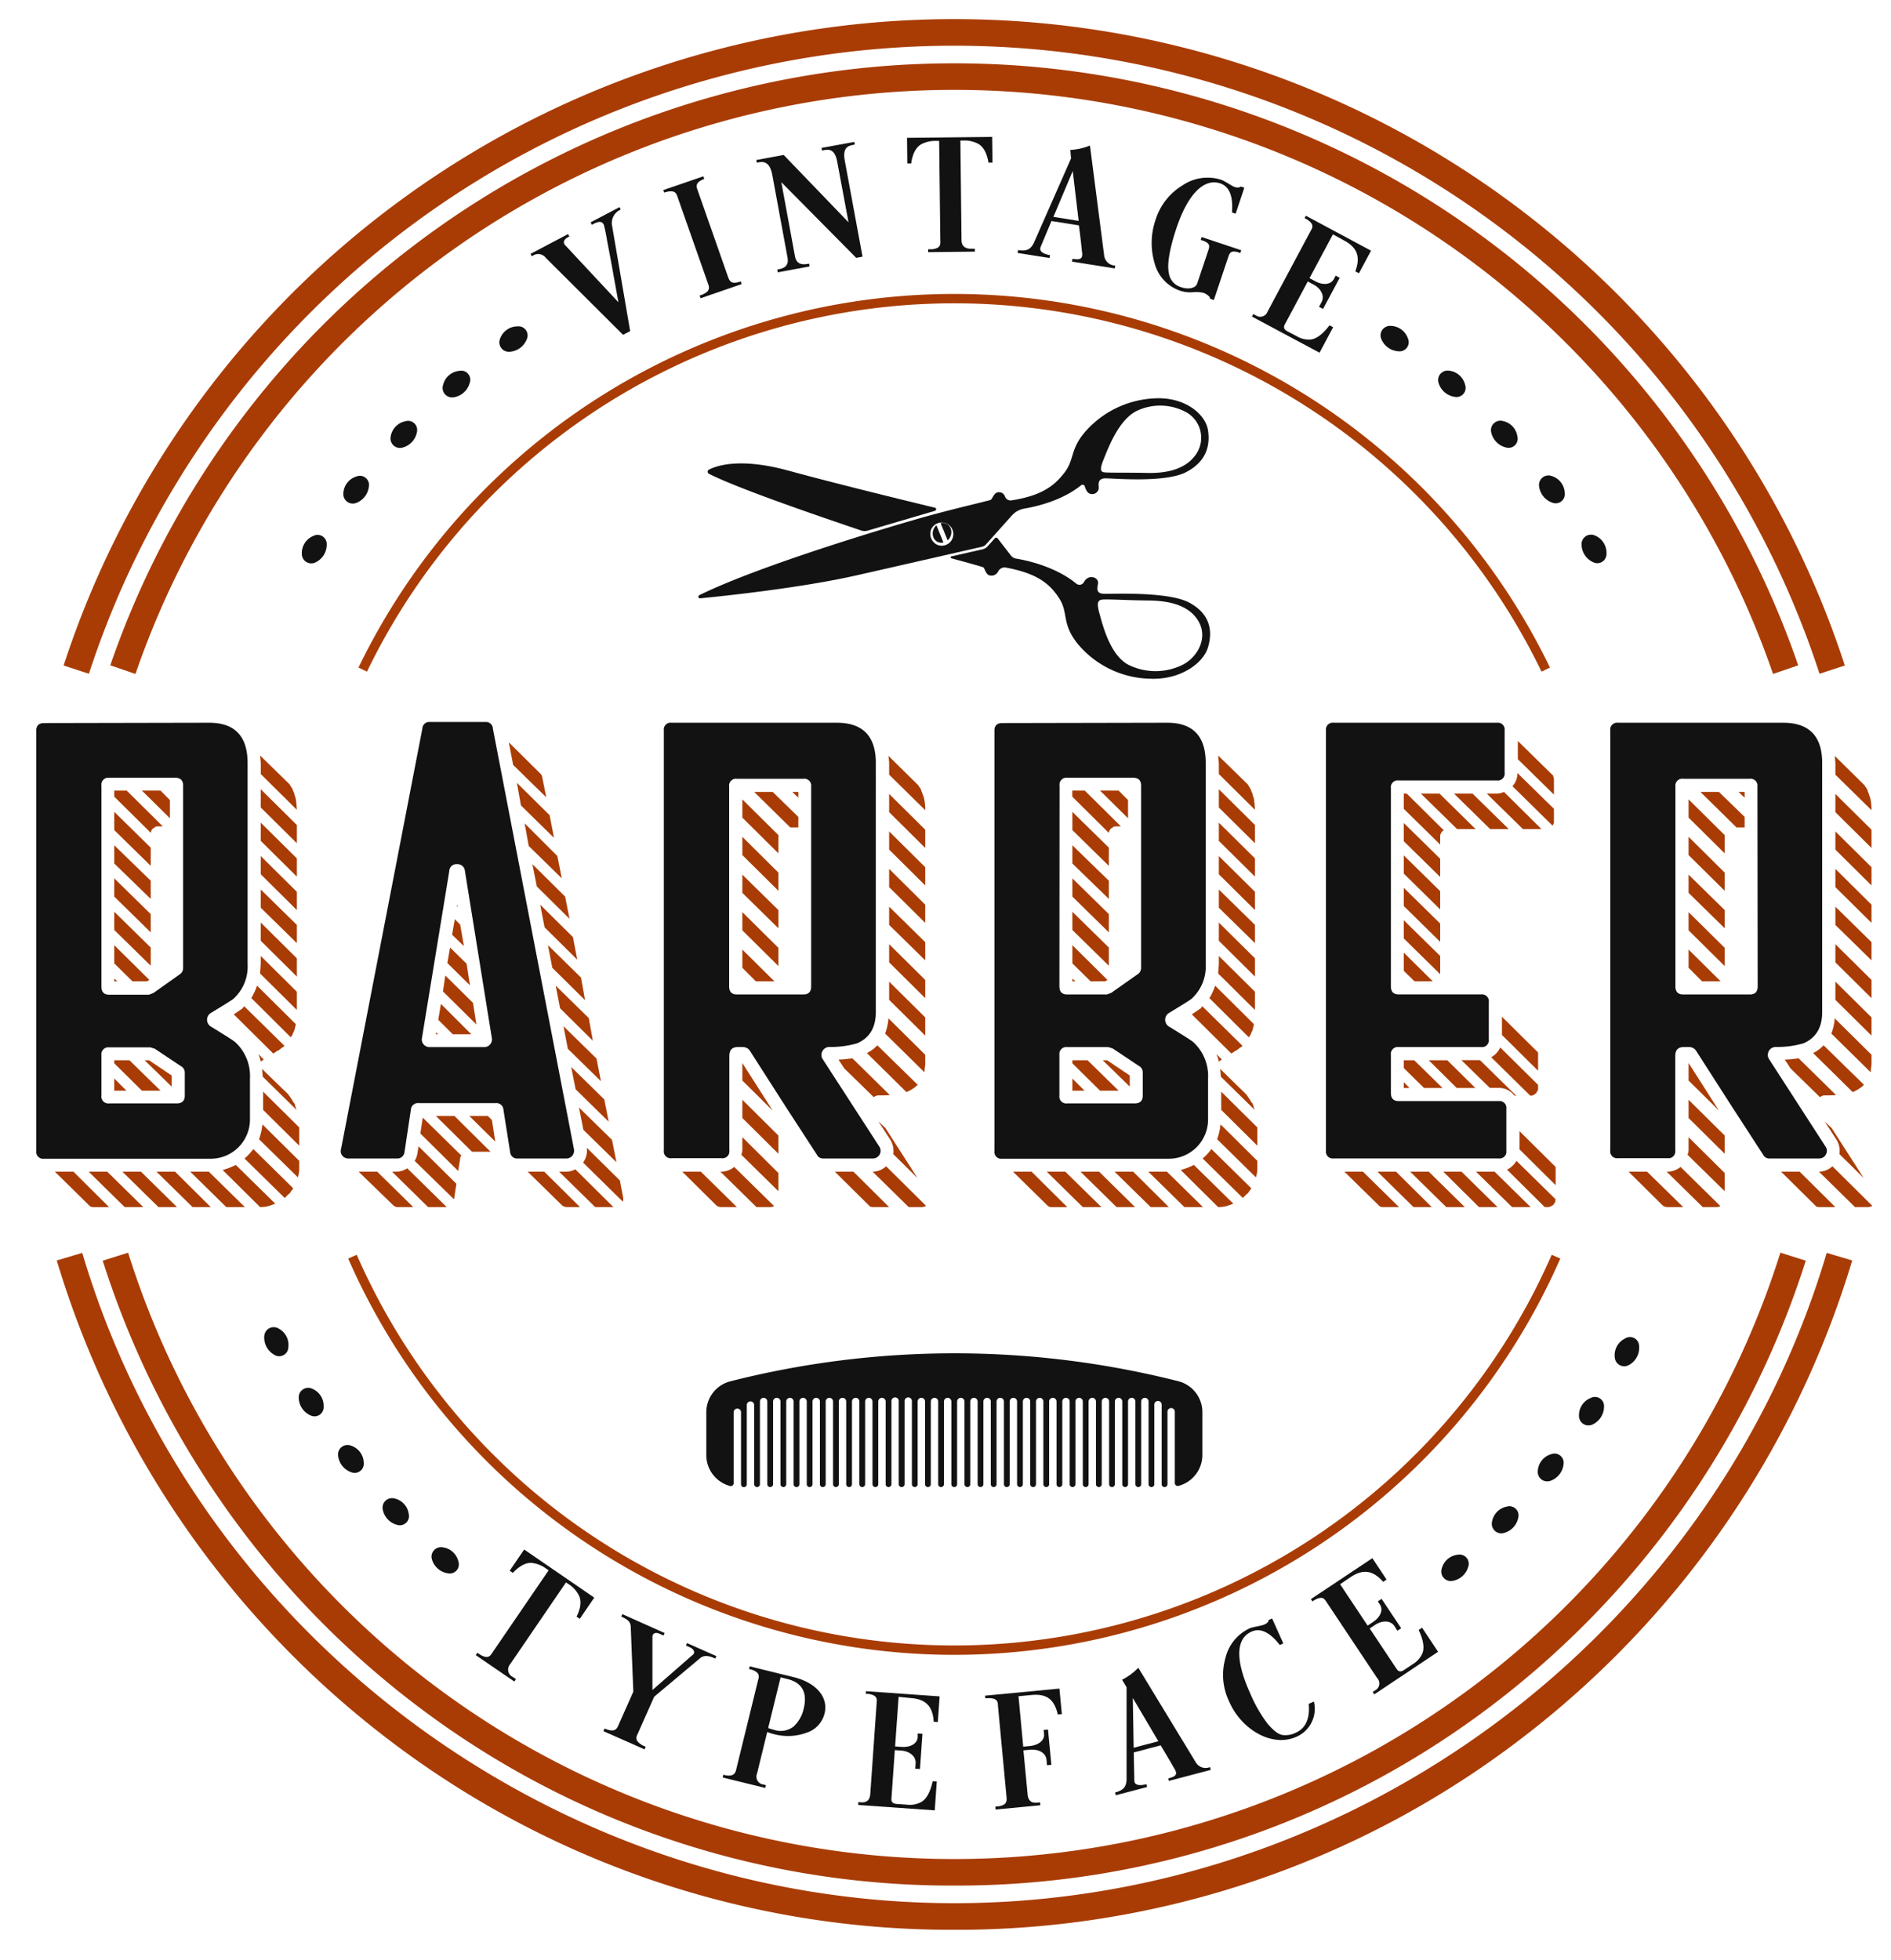 <svg id="Layer_1" data-name="Layer 1" xmlns="http://www.w3.org/2000/svg" viewBox="0 0 399.83 414.31"><defs><style>.cls-1{fill:#121212;}.cls-2{fill:#a93c05;}</style></defs><title>logo</title><path class="cls-1" d="M154.35,314.17a.61.61,0,0,0,.77-.59v-15a.78.78,0,0,1,1.56,0v15.23a.61.61,0,0,0,.61.61h0a.61.61,0,0,0,.61-.61V297.06a.78.78,0,0,1,1.56,0v16.73a.61.61,0,0,0,.61.61h0a.61.61,0,0,0,.61-.61V296.31a.78.78,0,0,1,1.56,0v17.48a.61.61,0,0,0,.61.61h0a.61.61,0,0,0,.61-.61V296.31a.78.78,0,0,1,1.56,0v17.48a.61.61,0,0,0,.61.61h0a.61.61,0,0,0,.61-.61V296.31a.78.78,0,0,1,1.56,0v17.48a.61.61,0,0,0,.61.61h0a.61.61,0,0,0,.61-.61V296.31a.78.78,0,0,1,1.56,0v17.48a.61.61,0,0,0,.61.61h0a.61.61,0,0,0,.61-.61V296.31a.78.78,0,0,1,1.56,0v17.48a.61.61,0,0,0,.61.61h0a.61.61,0,0,0,.61-.61V296.31a.78.78,0,1,1,1.56,0v17.48a.61.61,0,0,0,.61.61h0a.61.61,0,0,0,.61-.61V296.31a.78.78,0,0,1,1.56,0v17.48a.61.61,0,0,0,.61.61h0a.61.61,0,0,0,.61-.61V296.31a.78.78,0,0,1,1.56,0v17.48a.61.61,0,0,0,.61.61h0a.61.61,0,0,0,.61-.61V296.31a.78.78,0,0,1,1.56,0v17.48a.61.61,0,0,0,.61.61h0a.61.61,0,0,0,.61-.61V296.31a.78.78,0,0,1,1.56,0v17.48a.61.61,0,0,0,.61.61h0a.61.61,0,0,0,.61-.61V296.31a.78.78,0,1,1,1.55,0v17.48a.61.61,0,0,0,.61.61h0a.61.61,0,0,0,.62-.61V296.31a.78.78,0,1,1,1.55,0v17.48a.61.61,0,0,0,.61.61h0a.61.61,0,0,0,.61-.61V296.31a.78.78,0,0,1,1.56,0v17.48a.61.61,0,0,0,.61.61h0a.61.61,0,0,0,.61-.61V296.31a.78.78,0,0,1,1.56,0v17.48a.61.61,0,0,0,.61.61h0a.61.61,0,0,0,.61-.61V296.31a.78.78,0,0,1,.78-.78h0a.78.78,0,0,1,.78.78v17.48a.61.61,0,0,0,.61.61h0a.61.61,0,0,0,.61-.61V296.31a.78.78,0,0,1,1.56,0v17.48a.61.61,0,0,0,.61.61h0a.61.61,0,0,0,.61-.61V296.31a.78.78,0,0,1,1.56,0v17.48a.61.61,0,0,0,.61.61h0a.61.61,0,0,0,.61-.61V296.31a.78.78,0,0,1,1.56,0v17.48a.61.61,0,0,0,.61.61h0a.61.61,0,0,0,.61-.61V296.31a.78.78,0,0,1,1.56,0v17.48a.61.61,0,0,0,.61.61h0a.61.61,0,0,0,.61-.61V296.31a.78.78,0,0,1,1.56,0v17.48a.61.61,0,0,0,.61.61h0a.61.61,0,0,0,.61-.61V296.31a.78.78,0,1,1,1.56,0v17.48a.61.61,0,0,0,.61.61h0a.61.61,0,0,0,.61-.61V296.31a.78.78,0,1,1,1.56,0v17.48a.61.61,0,0,0,.61.61h0a.61.61,0,0,0,.61-.61V296.31a.78.78,0,0,1,1.56,0v17.48a.61.61,0,0,0,.61.61h0a.61.61,0,0,0,.61-.61V296.31a.78.78,0,1,1,1.56,0v17.48a.61.61,0,0,0,.61.61h0a.61.61,0,0,0,.61-.61V296.31a.78.78,0,1,1,1.56,0v17.48a.61.61,0,0,0,.61.61h0a.61.61,0,0,0,.61-.61V296.31a.78.78,0,1,1,1.56,0v17.48a.61.61,0,0,0,.61.61h0a.61.61,0,0,0,.61-.61V296.31a.78.78,0,1,1,1.56,0v17.48a.61.61,0,0,0,.61.61h0a.61.61,0,0,0,.61-.61V296.31a.78.78,0,1,1,1.56,0v17.48a.61.61,0,0,0,.61.61h0a.61.61,0,0,0,.61-.61V296.31a.78.78,0,1,1,1.56,0v17.48a.61.61,0,0,0,.61.61h0a.61.61,0,0,0,.61-.61V296.31a.78.78,0,1,1,1.56,0v17.48a.61.61,0,0,0,.61.61h0a.61.61,0,0,0,.61-.61V297.06a.78.78,0,1,1,1.55,0v16.73a.61.61,0,0,0,.61.61h0a.61.61,0,0,0,.62-.61V298.56a.78.78,0,1,1,1.55,0v15a.62.62,0,0,0,.77.59,6.77,6.77,0,0,0,5.06-6.55v-9a6.76,6.76,0,0,0-5-6.56,192.84,192.84,0,0,0-94.83,0,6.76,6.76,0,0,0-5.06,6.56v9A6.77,6.77,0,0,0,154.35,314.17Z"/><path class="cls-2" d="M15.52,247.71H11.6L19,255a1.43,1.43,0,0,0,.72.22h3.35Z"/><polygon class="cls-2" points="30.3 255.21 22.66 247.71 18.74 247.71 26.37 255.21 30.3 255.21"/><path class="cls-1" d="M52.85,228v8.56a8.3,8.3,0,0,1-8.42,8.42H9.32a1.46,1.46,0,0,1-1.65-1.64V154.44c0-1,.55-1.57,1.65-1.57l34.89-.07q8.13,0,8.14,8.5v42.53a9.19,9.19,0,0,1-2.93,7.28q-.14.21-4.85,3.06a1.69,1.69,0,0,0,0,2.86q4.78,2.92,5.14,3.28A9.7,9.7,0,0,1,52.85,228Zm-31.4-19.41c0,1.14.55,1.71,1.64,1.71h8.42l.93-.36L38,206a1.58,1.58,0,0,0,.72-1.36V166.08q0-1.65-1.71-1.65H23.09a1.46,1.46,0,0,0-1.64,1.65Zm17.62,18.19a1.53,1.53,0,0,0-.78-1.35l-5.57-3.71-.92-.29H23.09A1.45,1.45,0,0,0,21.45,223v8.64a1.45,1.45,0,0,0,1.64,1.64H37.36c1.14,0,1.71-.55,1.71-1.64Z"/><path class="cls-2" d="M32,175.64a1.17,1.17,0,0,1,.28-.43l.08-.07.35-.21.15-.15a3.9,3.9,0,0,1,.64-.07h.92l-7.63-7.56H24.16v1.28l7.71,7.64.07-.22v-.14Z"/><polygon class="cls-2" points="31.87 179.21 24.16 171.64 24.16 175.5 31.87 183.06 31.87 179.21"/><polygon class="cls-2" points="31.87 186.2 24.16 178.71 24.16 182.56 31.87 190.05 31.87 186.2"/><polygon class="cls-2" points="31.87 193.26 24.16 185.7 24.16 189.56 31.87 197.12 31.87 193.26"/><polygon class="cls-2" points="31.87 200.33 24.16 192.76 24.16 196.62 31.87 204.18 31.87 200.33"/><polygon class="cls-2" points="31.08 207.47 31.23 207.39 31.58 207.18 24.16 199.83 24.16 203.68 28.01 207.47 31.08 207.47"/><polygon class="cls-2" points="24.16 206.9 24.16 207.47 24.8 207.47 24.16 206.9"/><polygon class="cls-2" points="33.94 230.59 27.37 224.16 24.16 224.16 24.16 224.81 30.01 230.59 33.94 230.59"/><polygon class="cls-2" points="24.16 228.02 24.16 230.59 26.73 230.59 24.16 228.02"/><polygon class="cls-2" points="37.43 255.21 29.8 247.71 25.87 247.71 33.51 255.21 37.43 255.21"/><polygon class="cls-2" points="35.93 169.15 33.94 167.15 30.01 167.15 35.93 173 35.93 169.15"/><polygon class="cls-2" points="36.29 227.38 31.51 224.16 31.37 224.16 30.58 224.16 36.29 229.73 36.29 227.38"/><polygon class="cls-2" points="44.57 255.21 37.01 247.71 33.08 247.71 40.72 255.21 44.57 255.21"/><polygon class="cls-2" points="51.78 255.21 44.14 247.71 40.22 247.71 47.85 255.21 51.78 255.21"/><path class="cls-2" d="M55,255.21a7.34,7.34,0,0,0,1.5-.15l.5-.14,1-.36.21-.07-8.35-8.2a15.06,15.06,0,0,1-2.78,1.07Z"/><path class="cls-2" d="M51,213.39l-1.57,1.07,8.35,8.28.36-.22.28-.21.22-.14.21-.07.29-.22.28-.21.07-.08.08-.07.14-.07.14-.07.29-.28-8.5-8.35-.21.21-.14.21Z"/><path class="cls-2" d="M60.2,253.28l.07-.07.28-.29.43-.42.29-.22.43-.64.21-.22v-.07l.07-.14-8.42-8.28a11.71,11.71,0,0,1-1.86,2Z"/><path class="cls-2" d="M61.48,219.31l.36-.57.14-.36.14-.28.15-.36c.09-.38.19-.78.28-1.21l-8.2-8.14A12.4,12.4,0,0,1,53.13,211Z"/><path class="cls-2" d="M55.77,224l-1.14-1.14a8.52,8.52,0,0,1,.5,1.57Z"/><path class="cls-2" d="M63.12,248.43v-.08a5.53,5.53,0,0,0,.15-1.28v-1.64l-7.78-7.71a13.84,13.84,0,0,1-.72,3.14L63,248.93l.07-.36Z"/><path class="cls-2" d="M55.13,163.65l7.64,7.56c-.05-.85-.12-1.61-.22-2.28l-.07-.14v-.22l-.07-.14-.07-.14a3.65,3.65,0,0,0-.36-1.07l-.07-.22-.07-.21-.07-.07-.07-.14-.5-.79L55,159.73l.07.78.07.79Z"/><polygon class="cls-2" points="55.13 203.83 55.06 204.82 54.99 205.82 62.77 213.53 62.77 209.68 55.13 202.11 55.13 203.83"/><polygon class="cls-2" points="62.77 174.43 55.13 166.86 55.13 170.72 62.77 178.28 62.77 174.43"/><polygon class="cls-2" points="62.77 181.49 55.13 173.93 55.13 177.78 62.77 185.34 62.77 181.49"/><polygon class="cls-2" points="62.77 188.55 55.13 180.99 55.13 184.84 62.77 192.41 62.77 188.55"/><polygon class="cls-2" points="55.13 191.91 62.77 199.4 62.77 195.55 55.13 188.06 55.13 191.91"/><polygon class="cls-2" points="55.13 198.9 62.77 206.47 62.77 202.61 55.13 195.05 55.13 198.9"/><path class="cls-2" d="M62.34,233.51l-.07-.21-.15-.15L62,233a7.88,7.88,0,0,0-.71-1.14l-.15-.21-.14-.22-.43-.43L55.41,226l.15,1.64,7.13,7-.28-.85Z"/><polygon class="cls-2" points="55.63 234.65 63.27 242.22 63.27 238.36 55.63 230.8 55.63 234.65"/><path class="cls-2" d="M79.75,247.71H75.82l7.28,7.07a1.4,1.4,0,0,0,1,.43h3.28Z"/><path class="cls-2" d="M94.3,255.21h.08v-.08L86.1,247a4.13,4.13,0,0,1-2.21.71h-1l7.63,7.5Z"/><path class="cls-2" d="M88.24,243.93a4,4,0,0,1-.57,1.5L96,253.56l.5-3.28-8-7.92Z"/><path class="cls-2" d="M88.88,239.65l8,7.92.43-2.71a.66.66,0,0,1,.22-.5v-.07l-8.14-8Z"/><path class="cls-1" d="M121.35,242.93a1.69,1.69,0,0,1-.36,1.43,1.62,1.62,0,0,1-1.28.57H109.5a1.48,1.48,0,0,1-1.64-1.36l-1.42-9a1.48,1.48,0,0,0-1.65-1.35H88.52a1.48,1.48,0,0,0-1.64,1.35l-1.35,9a1.53,1.53,0,0,1-1.64,1.36H73.68a1.62,1.62,0,0,1-1.28-.57,1.54,1.54,0,0,1-.29-1.43L89.31,154a1.44,1.44,0,0,1,1.57-1.36h11.77a1.46,1.46,0,0,1,1.57,1.43Zm-19-21.55a1.62,1.62,0,0,0,1.28-.57,1.57,1.57,0,0,0,.36-1.36L98.3,184.13a1.56,1.56,0,0,0-1.64-1.43A1.5,1.5,0,0,0,95,184.13l-5.78,35.32a1.53,1.53,0,0,0,.35,1.36,1.66,1.66,0,0,0,1.29.57Z"/><polygon class="cls-2" points="92.24 218.24 92.16 218.67 92.59 218.67 92.24 218.24"/><polygon class="cls-2" points="92.16 235.94 99.8 243.5 103.72 243.5 96.09 235.94 92.16 235.94"/><polygon class="cls-2" points="95.73 218.67 99.66 218.67 93.23 212.25 92.66 215.6 95.73 218.67"/><polygon class="cls-2" points="100.01 212.03 94.16 206.25 93.66 209.61 100.73 216.6 100.01 212.03"/><polygon class="cls-2" points="98.66 203.75 95.16 200.33 94.59 203.61 99.37 208.32 98.66 203.75"/><polygon class="cls-2" points="97.3 195.48 96.16 194.34 95.59 197.62 98.09 200.04 97.3 195.48"/><polygon class="cls-2" points="96.66 191.19 96.59 191.62 96.73 191.84 96.66 191.19"/><polygon class="cls-2" points="104.01 236.79 103.15 235.94 99.23 235.94 104.72 241.36 104.01 236.79"/><polygon class="cls-2" points="108.5 161.72 115.5 168.57 114.64 164.29 114.64 164.22 114.5 163.86 114.28 163.58 107.58 156.94 108.5 161.72"/><polygon class="cls-2" points="116.21 172.35 109.29 165.51 110.15 170.29 117.14 177.14 116.21 172.35"/><polygon class="cls-2" points="117.85 180.99 110.93 174.07 111.79 178.85 118.78 185.7 117.85 180.99"/><path class="cls-2" d="M111.57,247.71l7.14,7a1.66,1.66,0,0,0,1.21.5h2.72l-7.57-7.5Z"/><polygon class="cls-2" points="119.49 189.56 112.57 182.7 113.5 187.41 120.42 194.26 119.49 189.56"/><polygon class="cls-2" points="121.14 198.12 114.22 191.27 115.14 196.05 122.06 202.9 121.14 198.12"/><polygon class="cls-2" points="122.85 206.68 115.86 199.83 116.78 204.61 123.7 211.46 122.85 206.68"/><polygon class="cls-2" points="118.42 213.17 125.35 220.03 124.49 215.24 117.5 208.39 118.42 213.17"/><path class="cls-2" d="M118.21,247.71l7.64,7.5h3.85l-8.06-8a3.94,3.94,0,0,1-1.93.5Z"/><polygon class="cls-2" points="120.06 221.74 127.06 228.59 126.13 223.81 119.14 216.96 120.06 221.74"/><polygon class="cls-2" points="121.71 230.3 128.7 237.15 127.77 232.44 120.78 225.59 121.71 230.3"/><polygon class="cls-2" points="123.35 238.87 130.34 245.72 129.41 241 122.42 234.15 123.35 238.87"/><path class="cls-2" d="M131.7,254.06v-.14l.07-.07v-.64l-.71-3.64-7-6.92a4.25,4.25,0,0,1-.78,3.14Z"/><path class="cls-2" d="M148.18,247.71h-3.93l7.21,7.14a1.7,1.7,0,0,0,1,.36h3.35Z"/><path class="cls-2" d="M152.32,247.71l7.63,7.5h3a1.79,1.79,0,0,0,.72-.22l-8.43-8.28a4.31,4.31,0,0,1-2.71,1Z"/><path class="cls-1" d="M185.93,242.43a1.58,1.58,0,0,1,.07,1.64,1.63,1.63,0,0,1-1.5.86H174.08a1.41,1.41,0,0,1-1.35-.79l-6.5-10-7.63-11.91a1.74,1.74,0,0,0-1.5-.86H156c-1.19,0-1.79.62-1.79,1.86v20a1.45,1.45,0,0,1-1.64,1.64H142a1.45,1.45,0,0,1-1.64-1.64V154.44A1.45,1.45,0,0,1,142,152.8h34.9q8.28,0,8.28,8.5V214c0,3.24-1.31,5.42-3.93,6.57a20,20,0,0,1-5.92.78,1.68,1.68,0,0,0-1.43,2.5Zm-14.42-76.14a1.45,1.45,0,0,0-1.64-1.64H155.81a1.45,1.45,0,0,0-1.64,1.64v42.25c0,1.14.55,1.71,1.64,1.71h14.06c1.1,0,1.64-.57,1.64-1.71Z"/><polygon class="cls-2" points="156.96 243.29 156.88 243.72 156.74 244.14 164.59 251.85 164.59 248 156.96 240.43 156.96 243.29"/><polygon class="cls-2" points="164.59 176.57 156.96 169 156.96 172.86 164.59 180.42 164.59 176.57"/><polygon class="cls-2" points="164.59 184.49 156.96 176.92 156.96 180.78 164.59 188.34 164.59 184.49"/><polygon class="cls-2" points="164.59 192.41 156.96 184.92 156.96 188.77 164.59 196.26 164.59 192.41"/><polygon class="cls-2" points="164.59 200.4 156.96 192.84 156.96 196.69 164.59 204.25 164.59 200.4"/><polygon class="cls-2" points="163.74 207.47 156.96 200.76 156.96 204.61 159.81 207.47 163.74 207.47"/><polygon class="cls-2" points="156.96 224.74 156.96 228.45 163.38 234.8 156.96 224.74"/><polygon class="cls-2" points="156.96 236.37 164.59 243.93 164.59 240.08 156.96 232.51 156.96 236.37"/><polygon class="cls-2" points="168.8 174.93 168.8 172.71 163.38 167.43 159.46 167.43 167.09 174.93 168.8 174.93"/><polygon class="cls-2" points="168.8 167.43 167.52 167.43 168.8 168.65 168.8 167.43"/><polygon class="cls-2" points="176.51 247.71 184 255.13 184.5 255.21 188 255.21 180.44 247.71 176.51 247.71"/><path class="cls-2" d="M178.51,225.88l6.28,6.13v-.07a1.59,1.59,0,0,1,.92-.35c.81,0,1.62,0,2.43-.07l-7.92-7.78a25.62,25.62,0,0,1-2.93.28Z"/><path class="cls-2" d="M191.64,230.87h.07a8,8,0,0,0,1.92-1.14l.08-.07.21-.22.14-.07L185.5,221a7.54,7.54,0,0,1-2.21,1.64Z"/><path class="cls-2" d="M194.92,255.21a1.78,1.78,0,0,0,.78-.22l.08-.07-8.42-8.35a4.21,4.21,0,0,1-2.86,1.14l7.64,7.5Z"/><path class="cls-2" d="M194,249.07l-6.78-10.56-1.5-1.43,2.5,3.85a4.56,4.56,0,0,1,.65,3.07Z"/><path class="cls-2" d="M195.42,226.66l.07-.14v-.29c0-.33.1-.71.14-1.14V223l-7.78-7.7a10.87,10.87,0,0,1-.71,3.21Z"/><path class="cls-2" d="M188,163.79l7.63,7.5a12.26,12.26,0,0,0-.21-2.36l-.07-.14v-.14l-.07-.22-.07-.14a10,10,0,0,0-.36-1l-.07-.21-.07-.22-.07-.14-.08-.07-.42-.65-6.29-6.2.08.71.07.79Z"/><polygon class="cls-2" points="195.63 175.42 188 167.86 188 171.71 195.63 179.28 195.63 175.42"/><polygon class="cls-2" points="195.63 183.34 188 175.78 188 179.63 195.63 187.2 195.63 183.34"/><polygon class="cls-2" points="188 183.7 188 187.56 195.63 195.12 195.63 191.27 188 183.7"/><polygon class="cls-2" points="188 195.55 195.63 203.04 195.63 199.19 188 191.69 188 195.55"/><polygon class="cls-2" points="188 203.47 195.63 211.03 195.63 207.18 188 199.62 188 203.47"/><polygon class="cls-2" points="188 211.39 195.63 218.95 195.63 215.1 188 207.54 188 211.39"/><path class="cls-2" d="M218.11,247.71h-3.93L221.6,255a1.43,1.43,0,0,0,.72.22h3.35Z"/><polygon class="cls-2" points="232.88 255.21 225.24 247.71 221.32 247.71 228.95 255.21 232.88 255.21"/><path class="cls-1" d="M255.43,228v8.56a8.3,8.3,0,0,1-8.42,8.42H211.9a1.45,1.45,0,0,1-1.64-1.64V154.44c0-1,.54-1.57,1.64-1.57l34.89-.07q8.15,0,8.14,8.5v42.53a9.19,9.19,0,0,1-2.93,7.28q-.13.21-4.85,3.06a1.69,1.69,0,0,0,0,2.86q4.78,2.92,5.14,3.28A9.7,9.7,0,0,1,255.43,228ZM224,208.54c0,1.14.55,1.71,1.64,1.71h8.42l.93-.36,5.56-3.92a1.58,1.58,0,0,0,.72-1.36V166.08q0-1.65-1.71-1.65H225.67a1.46,1.46,0,0,0-1.64,1.65Zm17.62,18.19a1.53,1.53,0,0,0-.78-1.35l-5.57-3.71-.92-.29h-8.71A1.45,1.45,0,0,0,224,223v8.64a1.45,1.45,0,0,0,1.64,1.64h14.27c1.14,0,1.71-.55,1.71-1.64Z"/><path class="cls-2" d="M234.59,175.64a1.17,1.17,0,0,1,.28-.43l.08-.07.35-.21.15-.15a3.9,3.9,0,0,1,.64-.07H237l-7.64-7.56h-2.64v1.28l7.71,7.64.07-.22v-.14Z"/><polygon class="cls-2" points="234.45 179.21 226.74 171.64 226.74 175.5 234.45 183.06 234.45 179.21"/><polygon class="cls-2" points="234.45 186.2 226.74 178.71 226.74 182.56 234.45 190.05 234.45 186.2"/><polygon class="cls-2" points="234.45 193.26 226.74 185.7 226.74 189.56 234.45 197.12 234.45 193.26"/><polygon class="cls-2" points="234.45 200.33 226.74 192.76 226.74 196.62 234.45 204.18 234.45 200.33"/><polygon class="cls-2" points="233.66 207.47 233.81 207.39 234.16 207.18 226.74 199.83 226.74 203.68 230.59 207.47 233.66 207.47"/><polygon class="cls-2" points="226.74 206.9 226.74 207.47 227.38 207.47 226.74 206.9"/><polygon class="cls-2" points="236.52 230.59 229.95 224.16 226.74 224.16 226.74 224.81 232.59 230.59 236.52 230.59"/><polygon class="cls-2" points="226.74 228.02 226.74 230.59 229.31 230.59 226.74 228.02"/><polygon class="cls-2" points="240.01 255.21 232.38 247.71 228.45 247.71 236.09 255.21 240.01 255.21"/><polygon class="cls-2" points="238.51 169.15 236.52 167.15 232.59 167.15 238.51 173 238.51 169.15"/><polygon class="cls-2" points="238.87 227.38 234.09 224.16 233.95 224.16 233.16 224.16 238.87 229.73 238.87 227.38"/><polygon class="cls-2" points="247.15 255.21 239.59 247.71 235.66 247.71 243.3 255.21 247.15 255.21"/><polygon class="cls-2" points="254.36 255.21 246.72 247.71 242.79 247.71 250.43 255.21 254.36 255.21"/><path class="cls-2" d="M257.57,255.21a7.34,7.34,0,0,0,1.5-.15l.5-.14,1-.36.21-.07-8.35-8.2a15.06,15.06,0,0,1-2.78,1.07Z"/><path class="cls-2" d="M253.57,213.39,252,214.46l8.35,8.28.36-.22.28-.21.22-.14.21-.07.29-.22.28-.21.07-.08.08-.07.14-.07.14-.07.29-.28-8.49-8.35L254,213l-.14.21Z"/><path class="cls-2" d="M262.78,253.28l.07-.07.28-.29.43-.42.29-.22.43-.64.21-.22v-.07l.07-.14-8.42-8.28a11.63,11.63,0,0,1-1.85,2Z"/><path class="cls-2" d="M264.06,219.31l.36-.57.14-.36.14-.28.15-.36c.09-.38.19-.78.28-1.21l-8.2-8.14a12.4,12.4,0,0,1-1.22,2.64Z"/><path class="cls-2" d="M258.35,224l-1.14-1.14a8.52,8.52,0,0,1,.5,1.57Z"/><path class="cls-2" d="M265.7,248.43v-.08a5.53,5.53,0,0,0,.15-1.28v-1.64l-7.78-7.71a13.33,13.33,0,0,1-.72,3.14l8.21,8.07.07-.36Z"/><path class="cls-2" d="M257.71,163.65l7.64,7.56c-.05-.85-.12-1.61-.22-2.28l-.07-.14v-.22l-.07-.14-.07-.14a3.65,3.65,0,0,0-.36-1.07l-.07-.22-.07-.21-.07-.07-.07-.14-.5-.79-6.21-6.06.07.78.07.79Z"/><polygon class="cls-2" points="257.71 203.83 257.64 204.82 257.57 205.82 265.35 213.53 265.35 209.68 257.71 202.11 257.71 203.83"/><polygon class="cls-2" points="265.35 174.43 257.71 166.86 257.71 170.72 265.35 178.28 265.35 174.43"/><polygon class="cls-2" points="265.35 181.49 257.71 173.93 257.71 177.78 265.35 185.34 265.35 181.49"/><polygon class="cls-2" points="265.35 188.55 257.71 180.99 257.71 184.84 265.35 192.41 265.35 188.55"/><polygon class="cls-2" points="257.71 191.91 265.35 199.4 265.35 195.55 257.71 188.06 257.71 191.91"/><polygon class="cls-2" points="257.71 198.9 265.35 206.47 265.35 202.61 257.71 195.05 257.71 198.9"/><path class="cls-2" d="M264.92,233.51l-.07-.21-.15-.15-.14-.14a7.88,7.88,0,0,0-.71-1.14l-.14-.21-.15-.22-.43-.43L258,226l.14,1.64,7.13,7-.28-.85Z"/><polygon class="cls-2" points="258.21 234.65 265.85 242.22 265.85 238.36 258.21 230.8 258.21 234.65"/><path class="cls-1" d="M316.5,152.8a1.45,1.45,0,0,1,1.64,1.64v8.93A1.45,1.45,0,0,1,316.5,165H295.74a1.45,1.45,0,0,0-1.65,1.64v41.89q0,1.71,1.65,1.71h17.41a1.45,1.45,0,0,1,1.64,1.64v7.85a1.45,1.45,0,0,1-1.64,1.64H295.74a1.46,1.46,0,0,0-1.65,1.64v8.07q0,1.71,1.65,1.71h21.12a1.45,1.45,0,0,1,1.64,1.64v8.85a1.45,1.45,0,0,1-1.64,1.64H282a1.45,1.45,0,0,1-1.64-1.64V154.44A1.45,1.45,0,0,1,282,152.8Z"/><path class="cls-2" d="M288.17,247.71h-3.92l7.49,7.35a1.68,1.68,0,0,0,.64.15h3.43Z"/><polygon class="cls-2" points="302.73 255.21 295.17 247.71 291.24 247.71 298.88 255.21 302.73 255.21"/><path class="cls-2" d="M304.51,176.92a2.49,2.49,0,0,1,.08-.64h.07a1,1,0,0,1,.28-.5l.07-.07.29-.14-7.85-7.78h-.64V171l7.7,7.56Z"/><polygon class="cls-2" points="304.51 181.56 296.81 174 296.81 177.85 304.51 185.41 304.51 181.56"/><polygon class="cls-2" points="304.51 188.41 296.81 180.85 296.81 184.7 304.51 192.27 304.51 188.41"/><polygon class="cls-2" points="304.51 195.26 296.81 187.7 296.81 191.55 304.51 199.12 304.51 195.26"/><polygon class="cls-2" points="304.51 202.11 296.81 194.55 296.81 198.4 304.51 205.97 304.51 202.11"/><polygon class="cls-2" points="302.94 207.47 296.81 201.4 296.81 205.25 299.09 207.47 302.94 207.47"/><polygon class="cls-2" points="305.01 230.02 299.02 224.16 296.81 224.16 296.81 225.81 301.09 230.02 305.01 230.02"/><polygon class="cls-2" points="296.81 228.8 296.81 230.02 298.02 230.02 296.81 228.8"/><polygon class="cls-2" points="309.72 255.21 302.09 247.71 298.16 247.71 305.8 255.21 309.72 255.21"/><polygon class="cls-2" points="312 175.28 304.37 167.79 300.44 167.79 308.08 175.28 312 175.28"/><polygon class="cls-2" points="311.94 230.02 306.01 224.16 302.09 224.16 308.01 230.02 311.94 230.02"/><polygon class="cls-2" points="316.64 255.21 309.01 247.71 305.16 247.71 312.72 255.21 316.64 255.21"/><polygon class="cls-2" points="319 175.28 311.36 167.79 307.44 167.79 315.07 175.28 319 175.28"/><path class="cls-2" d="M316.86,230a4.16,4.16,0,0,1,3.35,1.64h.36l-7.64-7.5H309l6,5.86Z"/><polygon class="cls-2" points="323.64 255.21 316 247.71 312.08 247.71 319.71 255.21 323.64 255.21"/><path class="cls-2" d="M325.92,175.28,318,167.43a4,4,0,0,1-1.5.36h-2.14l7.64,7.49Z"/><path class="cls-2" d="M323.57,231.66a1.52,1.52,0,0,0,1-.36l.07-.07.07-.07h.07l.07-.07.07-.22.14-.14v-.07l.08-.14.07-.22v-.93l-8-7.92a4.45,4.45,0,0,1-1.92,2.07Z"/><polygon class="cls-2" points="317.57 218.81 325.21 226.38 325.21 222.52 317.57 214.96 317.57 218.81"/><path class="cls-2" d="M326.63,255.21h.65a1.39,1.39,0,0,0,.92-.36h.15l.07-.14.07-.07.14-.22.15-.14v-.15l.07-.07v-.21l.07-.29-8.28-8.13a4.69,4.69,0,0,1-2,1.86Z"/><path class="cls-2" d="M328.42,174.36v-.15l.07-.07.07-.21V171l-7.71-7.56a4.1,4.1,0,0,1-1.06,2.78l8.49,8.35v-.07Z"/><polygon class="cls-2" points="320.93 160.51 328.56 168 328.56 164.72 328.49 164.36 328.42 164.15 328.42 164.08 328.42 164.01 320.93 156.66 320.93 160.51"/><polygon class="cls-2" points="321.28 243 328.92 250.57 328.92 246.72 321.28 239.15 321.28 243"/><path class="cls-2" d="M348.25,247.71h-3.92l7.21,7.14a1.68,1.68,0,0,0,1,.36h3.36Z"/><path class="cls-2" d="M352.39,247.71l7.64,7.5h3a1.79,1.79,0,0,0,.72-.22l-8.42-8.28a4.34,4.34,0,0,1-2.72,1Z"/><path class="cls-1" d="M386,242.43a1.54,1.54,0,0,1,.07,1.64,1.62,1.62,0,0,1-1.49.86H374.16a1.44,1.44,0,0,1-1.36-.79l-6.49-10-7.64-11.91a1.74,1.74,0,0,0-1.5-.86H356c-1.19,0-1.78.62-1.78,1.86v20a1.46,1.46,0,0,1-1.65,1.64H342.12a1.46,1.46,0,0,1-1.65-1.64V154.44a1.46,1.46,0,0,1,1.65-1.64H377q8.28,0,8.28,8.5V214c0,3.24-1.31,5.42-3.93,6.57a19.9,19.9,0,0,1-5.92.78,1.68,1.68,0,0,0-1.43,2.5Zm-14.41-76.14a1.45,1.45,0,0,0-1.64-1.64H355.89a1.45,1.45,0,0,0-1.64,1.64v42.25c0,1.14.54,1.71,1.64,1.71H370c1.09,0,1.64-.57,1.64-1.71Z"/><polygon class="cls-2" points="357.03 243.29 356.96 243.72 356.81 244.14 364.67 251.85 364.67 248 357.03 240.43 357.03 243.29"/><polygon class="cls-2" points="364.67 176.57 357.03 169 357.03 172.86 364.67 180.42 364.67 176.57"/><polygon class="cls-2" points="364.67 184.49 357.03 176.92 357.03 180.78 364.67 188.34 364.67 184.49"/><polygon class="cls-2" points="364.67 192.41 357.03 184.92 357.03 188.77 364.67 196.26 364.67 192.41"/><polygon class="cls-2" points="364.67 200.4 357.03 192.84 357.03 196.69 364.67 204.25 364.67 200.4"/><polygon class="cls-2" points="363.81 207.47 357.03 200.76 357.03 204.61 359.88 207.47 363.81 207.47"/><polygon class="cls-2" points="357.03 224.74 357.03 228.45 363.45 234.8 357.03 224.74"/><polygon class="cls-2" points="357.03 236.37 364.67 243.93 364.67 240.08 357.03 232.51 357.03 236.37"/><polygon class="cls-2" points="368.88 174.93 368.88 172.71 363.45 167.43 359.53 167.43 367.16 174.93 368.88 174.93"/><polygon class="cls-2" points="368.88 167.43 367.59 167.43 368.88 168.65 368.88 167.43"/><polygon class="cls-2" points="376.58 247.71 384.08 255.13 384.58 255.21 388.07 255.21 380.51 247.71 376.58 247.71"/><path class="cls-2" d="M378.58,225.88l6.28,6.13v-.07a1.59,1.59,0,0,1,.93-.35c.81,0,1.61,0,2.42-.07l-7.92-7.78a25.43,25.43,0,0,1-2.92.28Z"/><path class="cls-2" d="M391.71,230.87h.07a8.27,8.27,0,0,0,1.93-1.14l.07-.07.22-.22.14-.07L385.58,221a7.45,7.45,0,0,1-2.22,1.64Z"/><path class="cls-2" d="M395,255.21a1.86,1.86,0,0,0,.79-.22l.07-.07-8.42-8.35a4.21,4.21,0,0,1-2.85,1.14l7.63,7.5Z"/><path class="cls-2" d="M394.07,249.07l-6.78-10.56-1.5-1.43,2.5,3.85a4.56,4.56,0,0,1,.64,3.07Z"/><path class="cls-2" d="M395.49,226.66l.08-.14v-.29c0-.33.09-.71.14-1.14V223l-7.78-7.7a10.87,10.87,0,0,1-.72,3.21Z"/><path class="cls-2" d="M388.07,163.79l7.64,7.5a11.48,11.48,0,0,0-.22-2.36l-.07-.14v-.14l-.07-.22-.07-.14a8,8,0,0,0-.36-1l-.07-.21-.07-.22-.07-.14-.07-.07-.43-.65-6.28-6.2.07.71.07.79Z"/><polygon class="cls-2" points="395.71 175.42 388.07 167.86 388.07 171.71 395.71 179.28 395.71 175.42"/><polygon class="cls-2" points="395.71 183.34 388.07 175.78 388.07 179.63 395.71 187.2 395.71 183.34"/><polygon class="cls-2" points="388.07 183.7 388.07 187.56 395.71 195.12 395.71 191.27 388.07 183.7"/><polygon class="cls-2" points="388.07 195.55 395.71 203.04 395.71 199.19 388.07 191.69 388.07 195.55"/><polygon class="cls-2" points="388.07 203.47 395.71 211.03 395.71 207.18 388.07 199.62 388.07 203.47"/><polygon class="cls-2" points="388.07 211.39 395.71 218.95 395.71 215.1 388.07 207.54 388.07 211.39"/><path class="cls-1" d="M255.42,91c-.48-3.28-4.5-6.79-10.39-6.8a20.75,20.75,0,0,0-15.17,6.63c-3.71,4-2.55,6.16-4.78,9.08s-5,4.92-11.28,5.89a1.27,1.27,0,0,1-1.31-.83,1.32,1.32,0,0,0-1.86-.76c-.55.31-.86,1.3-1.16,1.47s-7.12,1.71-13.35,3.43c-6,1.65-34.8,10.13-48.22,16.7-.36.17-.26.73.12.69,5.37-.52,21.45-2.23,33-4.84,12.4-2.81,24.1-5.49,26.62-6.07a1.55,1.55,0,0,0,.86-.52l5.43-6.06a4.52,4.52,0,0,1,2.59-1.47c2.55-.43,8-1.67,12.06-4.94a.48.48,0,0,1,.78.22c.19.63.55,1.46,1.18,1.58a1.38,1.38,0,0,0,1.78-1.18c0-.72-.39-2.12,1.5-2.09s12.5.94,16.86-1.26S255.91,94.25,255.42,91Zm-57.15,24.22a2.55,2.55,0,0,1-1.36-3.36,2.45,2.45,0,1,1,1.36,3.36ZM253,95.88c-2.08,3.2-6,4.21-10.37,4.11s-8.39,0-9.23-.14-.79-.92,0-2.86c1.22-3.07,3.33-8.26,6.88-10.08a11.49,11.49,0,0,1,10.75.37A6.18,6.18,0,0,1,253,95.88Z"/><path class="cls-1" d="M198,111.05a2.3,2.3,0,0,0-.64,2.55,1.79,1.79,0,0,0,2.12,1.09Z"/><path class="cls-1" d="M198.88,110.6l1.49,3.64a2.31,2.31,0,0,0,.63-2.55A1.79,1.79,0,0,0,198.88,110.6Z"/><path class="cls-1" d="M183.5,112.17,197.68,108c.33-.09.35-.59,0-.66-9-2.18-22.11-5.41-30.94-7.83-10.11-2.77-15.1-1.12-16.86-.21a.49.49,0,0,0,0,.86c5.7,2.9,21,8.22,32.21,12A2.33,2.33,0,0,0,183.5,112.17Z"/><path class="cls-1" d="M255.43,136.82c1-3.4.47-7-3.93-9.39s-16-1.85-18-1.88-1.42-1.47-1.33-2.22-.63-1.47-1.76-1.29a2,2,0,0,0-1.21,1,1.07,1.07,0,0,1-1.6.38c-4.47-3.7-10.75-5-12.77-5.32a1.72,1.72,0,0,1-1.09-.66l-2.81-3.63a.38.38,0,0,0-.59,0l-1.5,1.67a2,2,0,0,1-1,.63l-6.67,1.52c-.2,0-.23.36,0,.41,3.71,1,6.59,1.81,6.77,1.92s.49,1.23,1,1.57a1.56,1.56,0,0,0,2.12-.73,1.54,1.54,0,0,1,1.54-.82c6.65,1.22,9.34,3.4,11.35,6.51s.45,5.27,3.89,9.6a20.49,20.49,0,0,0,15.46,7.41C249.61,143.73,254.45,140.22,255.43,136.82Zm-5.27,3.68a12.92,12.92,0,0,1-11.67,0c-3.58-2-5.13-7.48-6-10.71-.56-2-.51-2.82.42-3s5.21.13,10,.17,8.83,1.22,10.63,4.63S253.22,138.86,250.16,140.5Z"/><path class="cls-2" d="M384.72,142.45a192.44,192.44,0,0,0-365.92,0l-5.35-1.75a198.07,198.07,0,0,1,376.62,0Z"/><path class="cls-2" d="M374.89,142.49a183.1,183.1,0,0,0-346.25,0l-5.32-1.83a188.73,188.73,0,0,1,356.89,0Z"/><path class="cls-2" d="M201.76,408A196.17,196.17,0,0,1,82.33,367.92,199.52,199.52,0,0,1,12,266.49l5.39-1.61c24.06,80.95,99.9,137.49,184.42,137.49s160.36-56.54,184.43-137.49l5.39,1.61A199.58,199.58,0,0,1,321.2,367.92,196.22,196.22,0,0,1,201.76,408Z"/><path class="cls-2" d="M201.76,398.65A187,187,0,0,1,89.06,361.3a190.35,190.35,0,0,1-67.34-94.77l5.37-1.69a183.1,183.1,0,0,0,349.35,0l5.37,1.69a190.37,190.37,0,0,1-67.35,94.77A187,187,0,0,1,201.76,398.65Z"/><path class="cls-2" d="M325.94,142a137.94,137.94,0,0,0-248.35,0l-1.79-.87a139.93,139.93,0,0,1,251.92,0Z"/><path class="cls-1" d="M63.82,117.13a3.91,3.91,0,0,1,2.43-3.82,1.93,1.93,0,0,1,2.83,1.8,4.14,4.14,0,0,1-2.43,3.82A2,2,0,0,1,63.82,117.13Z"/><path class="cls-1" d="M72.6,104.3a3.89,3.89,0,0,1,2.79-3.57A1.92,1.92,0,0,1,78,102.79a4.18,4.18,0,0,1-2.79,3.58A2,2,0,0,1,72.6,104.3Z"/><path class="cls-1" d="M82.6,92.35a3.91,3.91,0,0,1,3.11-3.29,1.93,1.93,0,0,1,2.44,2.31A4.16,4.16,0,0,1,85,94.66,2,2,0,0,1,82.6,92.35Z"/><path class="cls-1" d="M93.68,81.41a3.89,3.89,0,0,1,3.42-3A1.92,1.92,0,0,1,99.3,81a4.17,4.17,0,0,1-3.41,3A2,2,0,0,1,93.68,81.41Z"/><path class="cls-1" d="M105.74,71.59A3.93,3.93,0,0,1,109.43,69a1.93,1.93,0,0,1,1.95,2.73,4.17,4.17,0,0,1-3.68,2.64A2,2,0,0,1,105.74,71.59Z"/><path class="cls-1" d="M133.24,70l-1.5.79L115.4,54.51a2,2,0,0,0-2.66-.5l-.3.16-.26-.5,7.93-4.18.27.5-.17.09c-1,.52-1.24,1.18-.72,1.75l11.27,12.08-1-5.5c-.5-2.92-1-5.41-1.39-7.5a33.25,33.25,0,0,0-.7-3.39c-.39-.76-1-.85-2.52,0l-.27-.51,6.1-3.21.27.51a3.1,3.1,0,0,0-1.88,3.16Z"/><path class="cls-1" d="M148.72,37.28l.19.54-.23.08c-1.68.74-1.48,1.47-1.19,2.27l6.41,18.27c.33.94.64,1.67,2.31,1.2l.41-.15.2.57-8.69,3-.2-.57.55-.19c1.69-.71,1.57-1.5,1.19-2.43l-6.42-18.26c-.24-.83-.62-1.49-2.49-1l-.32.11-.18-.54Z"/><path class="cls-1" d="M173.72,31.27,180.64,30l.1.56-.61.12c-1.38.25-1.87,1.29-1.54,3.12l3.78,20.47-1.33.25-15.84-16,2.9,15.73c.24,1.3,1.12,1.83,2.59,1.56l.38-.07.11.59-6.73,1.25-.11-.6.42-.07c1.43-.27,2-1.07,1.77-2.37l-3.25-17.63c-.37-2-1.27-2.89-2.74-2.61l-.52.09-.1-.56,5.78-1.07L179.41,47,177,34.08c-.34-1.83-1.17-2.62-2.5-2.38l-.71.14Z"/><path class="cls-1" d="M209.78,28.94l.07,5.43H209c-.36-2.17-1.2-3.56-2.41-4.08a6,6,0,0,0-3-.57h-.53l.24,21c0,1.25.7,1.88,2.05,1.87h.77v.61l-9.88.11v-.61h.82c1.74-.2,1.82-.88,1.76-1.91l-.25-21H198a6.39,6.39,0,0,0-3.07.64c-1.15.55-2,2-2.27,4.14h-.82l-.06-5.43Z"/><path class="cls-1" d="M226.31,31.7a12.49,12.49,0,0,0,4.15-.93l3,23.23a2.41,2.41,0,0,0,2.35,2.15l-.1.6-9.05-1.44.1-.6c1.66.26,2.09,0,2.07-1.05l-.09-.7c-.08-1-.35-3.27-.62-5.31l-5.8-.92-2.3,5.49c-.26.72.12,1.39,2,1.73l-.1.6-6.76-1.07.1-.61c1.9.31,2.67-.22,3.31-1.46l7.89-17.91Zm1.76,15-1.25-10.54-4.09,9.69Z"/><path class="cls-1" d="M248.75,48.22c-1.53,4.57-2,7.75-1.61,9.52a3.63,3.63,0,0,0,2.67,3c1.5.51,3,.18,3.32-.8l2.39-7.12c.24-.75.41-1.41-1.32-2l-.32-.1.2-.61,8.37,2.8-.21.61L262,53.4c-1.74-.58-2,.11-2.25.79l-3.1,9.25-.82-.28c.13-.4-.72-1-1.32-1.23a6.58,6.58,0,0,0-2.24-.15,6.86,6.86,0,0,1-2.69-.3,8.37,8.37,0,0,1-5.46-5.86,15,15,0,0,1,.24-9.23A13,13,0,0,1,250,39.21,9.41,9.41,0,0,1,258.17,38c.87.29,2.25,1.32,2.85,1.52s1.06.17,1.3-.09l.78.26-1.84,5.49-.78-.26q.43-5.18-2.51-6.16C254.72,37.7,251.26,40.73,248.75,48.22Z"/><path class="cls-1" d="M281.83,49.55l-4.95,9.26,1.23.66c1.57.84,3.26.77,3.93-.49l.37-.7.85.46-3.52,6.58-.85-.45.54-1c.69-1.29-.11-2.86-1.69-3.7l-1.23-.66-4.86,9.1c-.33.6-.14,1.07.54,1.43l1.92,1a4.93,4.93,0,0,0,3,.74c1.22-.12,2.58-1.13,4-3l.76.41L279,74.57l-14.29-7.64.29-.54.55.3a1.64,1.64,0,0,0,2.47-.83l9.12-17.07c.45-.73.72-1.44-.83-2.43l-.47-.25.27-.5L289.89,53l-2.56,4.78-.76-.41c1-2.73.7-4.89-2.36-6.52Z"/><path class="cls-1" d="M294,68.9a3.92,3.92,0,0,1,3.68,2.64,1.93,1.93,0,0,1-1.95,2.73,4.18,4.18,0,0,1-3.69-2.64A2,2,0,0,1,294,68.9Z"/><path class="cls-1" d="M306.36,78.37a3.91,3.91,0,0,1,3.42,3,1.93,1.93,0,0,1-2.21,2.53,4.18,4.18,0,0,1-3.42-3A2,2,0,0,1,306.36,78.37Z"/><path class="cls-1" d="M317.72,89a3.91,3.91,0,0,1,3.12,3.29,1.93,1.93,0,0,1-2.44,2.31,4.19,4.19,0,0,1-3.12-3.29A2,2,0,0,1,317.72,89Z"/><path class="cls-1" d="M328.06,100.63a3.91,3.91,0,0,1,2.79,3.57,1.94,1.94,0,0,1-2.65,2.07,4.2,4.2,0,0,1-2.79-3.58A2,2,0,0,1,328.06,100.63Z"/><path class="cls-1" d="M337.23,113.22a3.93,3.93,0,0,1,2.44,3.83,1.94,1.94,0,0,1-2.84,1.8A4.16,4.16,0,0,1,334.4,115,2,2,0,0,1,337.23,113.22Z"/><path class="cls-1" d="M58.89,280.87a3.9,3.9,0,0,1,2.07,4,1.93,1.93,0,0,1-3,1.54,4.17,4.17,0,0,1-2.08-4A2,2,0,0,1,58.89,280.87Z"/><path class="cls-1" d="M66,293.6a3.92,3.92,0,0,1,2.43,3.82,1.93,1.93,0,0,1-2.83,1.8,4.18,4.18,0,0,1-2.44-3.82A2,2,0,0,1,66,293.6Z"/><path class="cls-1" d="M74.13,305.61a3.91,3.91,0,0,1,2.78,3.58,1.94,1.94,0,0,1-2.66,2.06,4.18,4.18,0,0,1-2.77-3.59A2,2,0,0,1,74.13,305.61Z"/><path class="cls-1" d="M83.35,316.79a3.91,3.91,0,0,1,3.08,3.32A1.94,1.94,0,0,1,84,322.4a4.15,4.15,0,0,1-3.08-3.32A2,2,0,0,1,83.35,316.79Z"/><path class="cls-1" d="M93.55,327.13a3.91,3.91,0,0,1,3.37,3,1.93,1.93,0,0,1-2.24,2.5,4.15,4.15,0,0,1-3.37-3A2,2,0,0,1,93.55,327.13Z"/><path class="cls-1" d="M125.65,337.77l-3.06,4.48-.68-.46c1-2,1.06-3.6.36-4.72a6.06,6.06,0,0,0-2.16-2.22l-.44-.29-11.82,17.31a1.73,1.73,0,0,0,.61,2.7l.63.43-.34.51-8.16-5.58.34-.5.68.46c1.53.84,2,.33,2.54-.55L116,332l-.44-.3a6.35,6.35,0,0,0-2.89-1.24c-1.26-.21-2.72.48-4.23,2.08l-.67-.46,3.06-4.48Z"/><path class="cls-1" d="M128.54,365.71c1.49.43,1.92-.16,2.26-1.06l3.11-7-.54-13.52c0-1-.3-1.58-1.84-2.27l-.17-.08.23-.52,8.94,4-.23.52-.88-.39c-.88-.39-1.42,0-1.47.56l0,11.35,8.61-7.51c.47-.46.14-1.15-.74-1.54l-.79-.35.23-.52,6.21,2.76-.23.52-.31-.14c-1.23-.55-2.19-.54-2.84,0l-9.77,8.2-3.45,7.77c-.44.86-.64,1.56.95,2.5l.7.31-.24.55L127.58,366l.25-.55Z"/><path class="cls-1" d="M170.46,366.36a11.38,11.38,0,0,1-6.82.27,9.83,9.83,0,0,1-1.42-.45L160.06,375a1.66,1.66,0,0,0,1.33,2.28l.56.14-.14.59-9-2.21.14-.59.42.11c1.81.33,2.15-.47,2.33-1.38l4.61-18.81c.25-.82.29-1.58-1.46-2.16l-.47-.11.14-.56,9.32,2.29c4.54,1.11,7.39,4.09,6.5,7.69A5.72,5.72,0,0,1,170.46,366.36Zm-5.41-11.74-2.63,10.72a10,10,0,0,0,1.2.37,4.42,4.42,0,0,0,4.19-.7,7.28,7.28,0,0,0,2.12-3.75c.84-3.44-.34-5.53-3.48-6.29Z"/><path class="cls-1" d="M190,358.75l-.74,10.48,1.39.1c1.78.12,3.29-.63,3.39-2.06l0-.78,1,.07-.52,7.44-1-.06.08-1.14c.1-1.46-1.27-2.56-3-2.69l-1.4-.1-.72,10.3c-.05.68.31,1,1.08,1.08l2.17.15a5,5,0,0,0,3.08-.57c1.06-.6,1.89-2.08,2.39-4.38l.87.06-.43,6.1-16.17-1.14,0-.61.63.05c1.2.08,1.82-.52,1.91-1.77L185.36,360c.11-.85.07-1.61-1.75-1.88l-.53,0,0-.57,15.59,1.1-.38,5.42-.87-.06c-.18-2.92-1.35-4.76-4.82-5Z"/><path class="cls-1" d="M208.28,358.5,224,357l.52,5.4-.86.09c-.66-2.85-2-4.47-5.48-4.14l-2.83.27,1,10.66,1.4-.13c1.77-.17,3.18-1.17,3-2.59l-.08-.82.92-.08.71,7.46-.92.09-.1-1.14c-.14-1.46-1.63-2.32-3.5-2.14l-1.39.13.89,9.35c.12,1.24.76,1.83,1.95,1.72l.68-.07.06.61-9.46.9-.06-.61.68-.06c1.81-.28,1.77-1.14,1.68-2.07L211,360.57c0-.86-.2-1.6-2.14-1.55l-.52.05Z"/><path class="cls-1" d="M237.25,355.13a12.61,12.61,0,0,0,3.43-2.53l12.16,20a2.4,2.4,0,0,0,3,1l.16.59-8.86,2.33L247,376c1.64-.43,1.93-.83,1.48-1.79l-.36-.6c-.48-.87-1.66-2.86-2.71-4.61l-5.69,1.5.12,5.95c0,.77.67,1.23,2.55.77l.15.59-6.62,1.74-.15-.58c1.86-.49,2.35-1.29,2.43-2.68l0-19.57Zm7.67,13-5.4-9.14.18,10.52Z"/><path class="cls-1" d="M276.71,360.23l1.1-.49a6.45,6.45,0,0,1-3.56,7.39c-5.27,2.48-11.9-1.55-14.41-7.51a12.9,12.9,0,0,1-.74-9.06,9.3,9.3,0,0,1,5.11-6.29c.74-.33,2.46-.51,3.12-.81s.89-.6.89-.95l.75-.34,2.37,5.28-.74.34q-3.19-4.1-6-2.82c-3.12,1.4-3.61,5.61-.28,13a29.76,29.76,0,0,0,3.71,6.48c1.2,1.38,2.19,2.19,3.06,2.35a4.82,4.82,0,0,0,2.86-.46C276.07,365.41,277,363.35,276.71,360.23Z"/><path class="cls-1" d="M283.35,334.94l5.82,8.75,1.16-.78c1.49-1,2.22-2.5,1.43-3.69l-.44-.66.8-.53,4.14,6.21-.8.54-.63-1c-.81-1.22-2.57-1.24-4.06-.26l-1.16.78,5.72,8.59c.38.57.88.62,1.52.19l1.8-1.2a5,5,0,0,0,2.1-2.34c.46-1.13.21-2.81-.79-4.93l.72-.48,3.39,5.09-13.49,9-.34-.5.52-.35a1.63,1.63,0,0,0,.44-2.57l-10.73-16.11c-.44-.74-.93-1.31-2.54-.41l-.44.29-.32-.48,13-8.66,3,4.52-.72.48c-1.93-2.19-4-2.93-6.87-1Z"/><path class="cls-1" d="M304.82,331.7a3.92,3.92,0,0,1,3.41-3,1.94,1.94,0,0,1,2.21,2.54,4.15,4.15,0,0,1-3.41,3A2,2,0,0,1,304.82,331.7Z"/><path class="cls-1" d="M315.46,321.8a3.91,3.91,0,0,1,3.13-3.27,1.93,1.93,0,0,1,2.43,2.32,4.15,4.15,0,0,1-3.13,3.27A2,2,0,0,1,315.46,321.8Z"/><path class="cls-1" d="M325.15,311a3.9,3.9,0,0,1,2.82-3.55,1.94,1.94,0,0,1,2.63,2.09,4.19,4.19,0,0,1-2.82,3.55A2,2,0,0,1,325.15,311Z"/><path class="cls-1" d="M333.86,299.34a3.9,3.9,0,0,1,2.49-3.78,1.92,1.92,0,0,1,2.8,1.84,4.17,4.17,0,0,1-2.48,3.79A2,2,0,0,1,333.86,299.34Z"/><path class="cls-1" d="M341.43,287a3.91,3.91,0,0,1,2.14-4,1.93,1.93,0,0,1,3,1.58,4.16,4.16,0,0,1-2.13,4A2,2,0,0,1,341.43,287Z"/><path class="cls-2" d="M201.76,349.87A140,140,0,0,1,73.62,266.08l1.81-.79a137.91,137.91,0,0,0,252.66,0l1.82.79A140,140,0,0,1,201.76,349.87Z"/></svg>